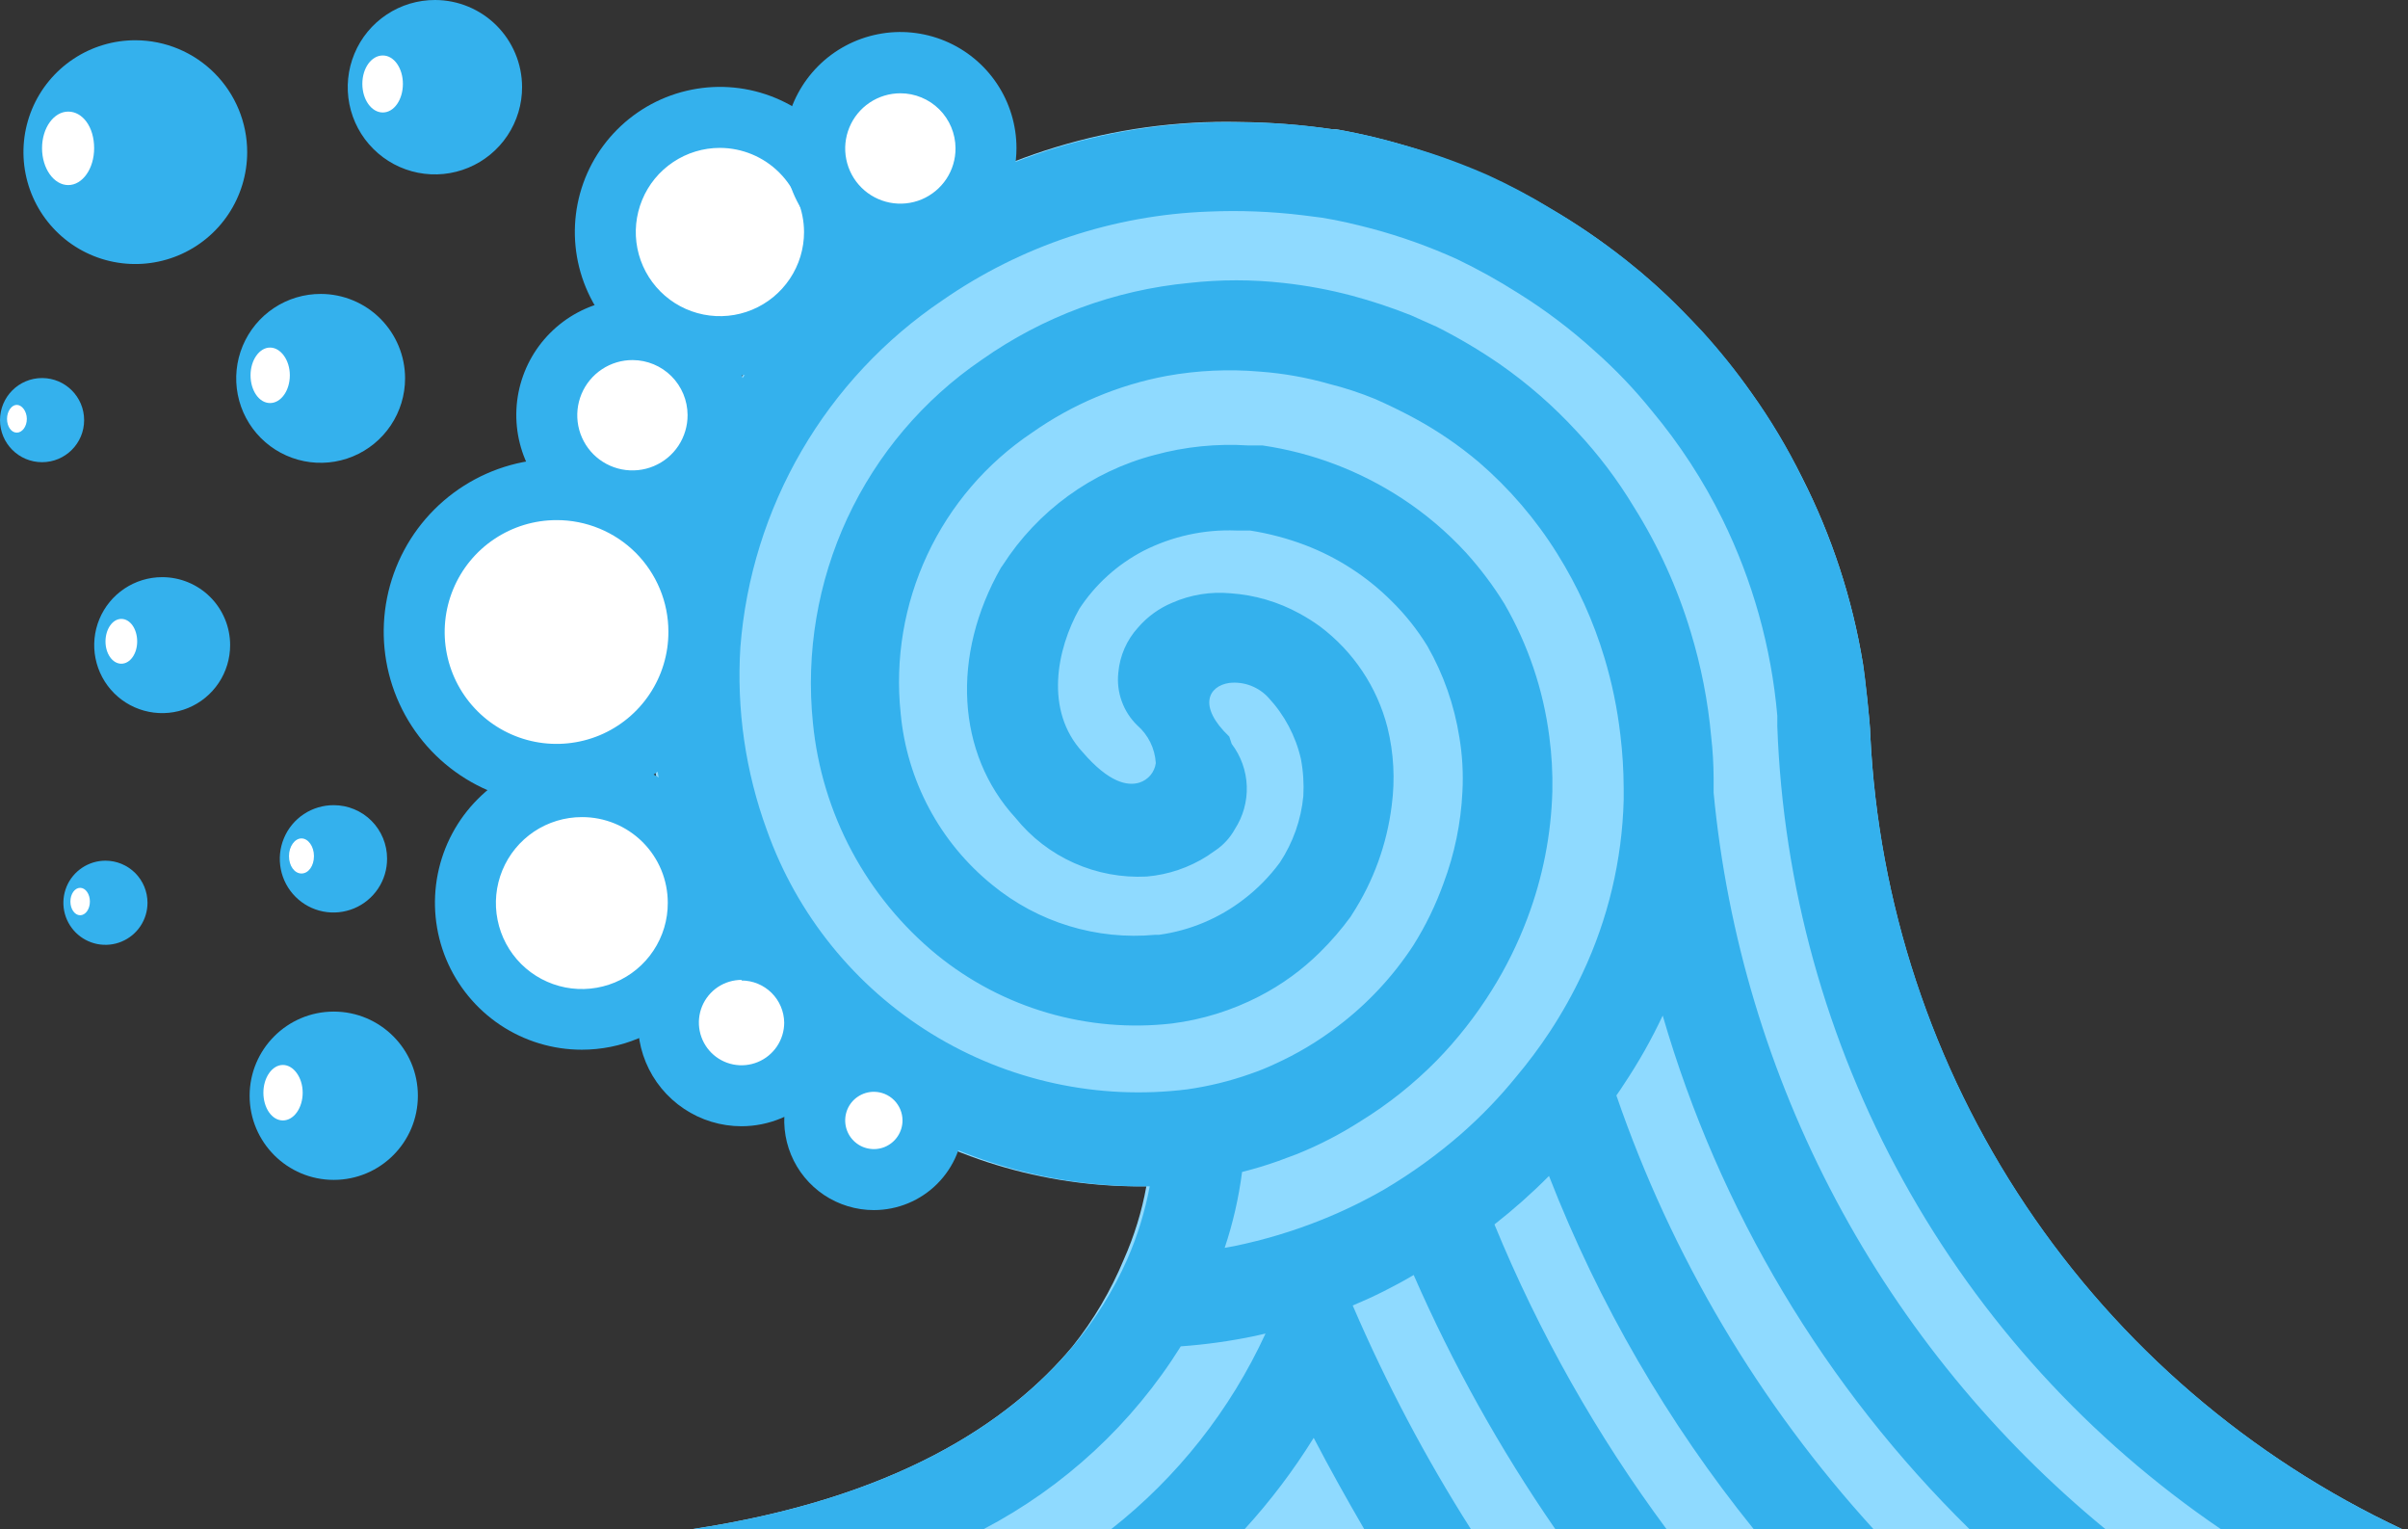 <svg width="63" height="40" viewBox="0 0 63 40" fill="none" xmlns="http://www.w3.org/2000/svg">
<rect x="0" y="0" width="63" height="40" fill="#333333" stroke="none"/>
<path d="M48.931 19.21C48.931 18.931 48.788 17.679 48.74 17.36C48.462 15.664 47.924 14.021 47.145 12.488C46.76 11.72 46.317 10.981 45.821 10.279C45.425 9.723 44.996 9.19 44.537 8.684C44.362 8.493 44.187 8.309 44.003 8.126C43.545 7.654 43.055 7.214 42.536 6.81C41.903 6.301 41.231 5.842 40.526 5.439C40.001 5.121 39.455 4.838 38.892 4.593C37.635 4.032 36.315 3.625 34.96 3.381H34.864C34.048 3.263 33.225 3.199 32.4 3.19C29.151 3.122 25.965 4.088 23.301 5.949C20.654 7.738 18.674 10.355 17.671 13.389C17.254 14.627 17.018 15.919 16.97 17.225C16.887 19.048 17.158 20.871 17.767 22.592C18.656 25.038 20.269 27.156 22.392 28.663C24.515 30.171 27.046 30.996 29.649 31.029H29.992C29.873 31.688 29.674 32.331 29.402 32.943C29.063 33.759 28.612 34.524 28.062 35.215C26.387 37.225 23.397 39.203 18.078 40H62.855C58.862 38.13 55.455 35.205 53.001 31.542C50.548 27.878 49.141 23.615 48.931 19.21Z" fill="#8FDAFF"/>
<path d="M24.657 7.855C26.71 6.43 29.129 5.624 31.627 5.534C32.447 5.499 33.268 5.531 34.083 5.63L34.585 5.694C35.032 5.765 35.462 5.869 35.893 5.981C36.655 6.186 37.399 6.452 38.118 6.778C38.667 7.041 39.199 7.337 39.713 7.663C40.433 8.111 41.111 8.624 41.738 9.195C42.272 9.668 42.766 10.186 43.214 10.742C43.941 11.611 44.562 12.564 45.064 13.581C45.855 15.189 46.342 16.93 46.499 18.716C46.499 18.804 46.499 18.899 46.499 18.987C46.648 23.156 47.776 27.23 49.794 30.881C51.811 34.532 54.66 37.656 58.11 40H62.855C58.863 38.126 55.457 35.2 53.004 31.535C50.551 27.871 49.143 23.607 48.931 19.203C48.931 18.931 48.796 17.671 48.74 17.36C48.462 15.664 47.925 14.02 47.145 12.488C46.767 11.713 46.325 10.971 45.821 10.271C45.43 9.713 45.004 9.181 44.545 8.676C44.37 8.485 44.187 8.301 44.011 8.118C43.549 7.65 43.059 7.211 42.544 6.802C41.906 6.3 41.234 5.842 40.534 5.431C40.019 5.119 39.487 4.836 38.939 4.585C38.215 4.266 37.469 3.999 36.706 3.788C36.146 3.622 35.576 3.489 35 3.389H34.912C34.094 3.263 33.268 3.2 32.44 3.198C29.195 3.131 26.013 4.094 23.349 5.949C20.703 7.742 18.722 10.357 17.711 13.389C16.713 16.387 16.764 19.634 17.855 22.6C18.744 25.044 20.356 27.16 22.477 28.666C24.598 30.172 27.128 30.996 29.729 31.029H30.08C29.957 31.687 29.759 32.329 29.49 32.943C29.126 33.764 28.648 34.529 28.07 35.215C26.387 37.225 23.397 39.203 18.086 40H25.726C27.843 38.893 29.627 37.242 30.893 35.215C31.544 35.168 32.192 35.078 32.831 34.944L33.11 34.88C32.188 36.883 30.802 38.638 29.067 40H32.56C33.236 39.26 33.842 38.459 34.37 37.608C34.785 38.405 35.231 39.203 35.694 40H38.485C37.299 38.135 36.264 36.177 35.391 34.147C35.94 33.917 36.473 33.651 36.986 33.349C38.006 35.679 39.248 37.907 40.694 40H43.604C41.777 37.539 40.264 34.861 39.099 32.026C39.601 31.633 40.078 31.21 40.526 30.758C41.826 34.096 43.634 37.213 45.885 40H49.019C46.024 36.717 43.733 32.855 42.289 28.652C42.36 28.557 42.424 28.453 42.488 28.357C42.87 27.785 43.209 27.186 43.501 26.563C44.98 31.657 47.745 36.284 51.531 40H55.088C52.193 37.623 49.796 34.697 48.036 31.391C46.276 28.084 45.188 24.462 44.833 20.734C44.833 20.734 44.833 20.694 44.833 20.67C44.833 20.646 44.833 20.454 44.833 20.343C44.831 19.983 44.81 19.624 44.769 19.266C44.685 18.339 44.506 17.422 44.234 16.531C43.887 15.377 43.385 14.274 42.743 13.254C42.319 12.55 41.822 11.892 41.26 11.292C40.652 10.629 39.973 10.035 39.234 9.521C38.709 9.16 38.161 8.835 37.592 8.549L36.914 8.246C36.411 8.046 35.897 7.875 35.375 7.735C34.783 7.578 34.181 7.466 33.572 7.4C32.756 7.309 31.933 7.309 31.116 7.4C29.162 7.586 27.29 8.279 25.686 9.41C24.163 10.448 22.948 11.879 22.17 13.551C21.393 15.223 21.081 17.073 21.268 18.907C21.383 20.083 21.729 21.224 22.286 22.265C22.843 23.306 23.6 24.228 24.514 24.976C25.368 25.669 26.351 26.184 27.407 26.492C28.463 26.8 29.569 26.895 30.662 26.77C31.458 26.669 32.23 26.429 32.943 26.061C33.53 25.759 34.068 25.369 34.537 24.904C34.828 24.618 35.094 24.308 35.335 23.979L35.375 23.915C35.931 23.057 36.285 22.084 36.411 21.069C36.502 20.387 36.465 19.695 36.3 19.027C36.03 17.972 35.408 17.041 34.537 16.387C34.365 16.261 34.183 16.147 33.995 16.045C33.44 15.741 32.825 15.561 32.193 15.518C31.672 15.47 31.148 15.555 30.67 15.765C30.326 15.908 30.02 16.13 29.777 16.411C29.477 16.739 29.295 17.157 29.258 17.6C29.231 17.851 29.262 18.105 29.348 18.342C29.433 18.58 29.572 18.795 29.753 18.971C29.896 19.095 30.012 19.247 30.096 19.416C30.179 19.586 30.228 19.771 30.239 19.96C30.223 20.077 30.174 20.188 30.098 20.278C30.022 20.368 29.921 20.435 29.809 20.47C29.498 20.566 29.011 20.47 28.325 19.673C27.32 18.588 27.648 16.978 28.238 15.925C28.657 15.285 29.234 14.764 29.912 14.41C30.664 14.027 31.501 13.843 32.344 13.876H32.703C33.196 13.953 33.68 14.081 34.147 14.258C34.993 14.581 35.762 15.078 36.404 15.718C36.764 16.071 37.08 16.468 37.344 16.898C37.767 17.638 38.05 18.448 38.182 19.29C38.26 19.759 38.287 20.235 38.261 20.71C38.222 21.528 38.055 22.335 37.767 23.102C37.562 23.674 37.295 24.223 36.97 24.737C36.437 25.55 35.768 26.265 34.992 26.85C34.484 27.239 33.932 27.568 33.349 27.831C33.144 27.928 32.934 28.013 32.719 28.086C32.181 28.277 31.626 28.413 31.061 28.493C28.73 28.783 26.37 28.27 24.37 27.037C22.371 25.805 20.852 23.927 20.064 21.715C19.504 20.185 19.268 18.555 19.37 16.93C19.511 15.117 20.059 13.359 20.975 11.787C21.89 10.216 23.149 8.872 24.657 7.855ZM32.496 30.654C32.815 30.574 33.134 30.478 33.445 30.367L33.939 30.183C34.515 29.95 35.067 29.665 35.59 29.33C36.319 28.881 36.992 28.346 37.592 27.735C38.131 27.182 38.609 26.572 39.019 25.917C39.396 25.318 39.711 24.682 39.96 24.019C40.362 22.955 40.583 21.831 40.614 20.694C40.624 20.217 40.597 19.739 40.534 19.266C40.378 18.044 39.979 16.864 39.362 15.797C39.069 15.321 38.732 14.873 38.357 14.458C37.86 13.917 37.297 13.44 36.683 13.038C35.58 12.316 34.334 11.842 33.03 11.651H32.967H32.656C31.834 11.599 31.01 11.682 30.215 11.898C28.569 12.326 27.145 13.36 26.228 14.793L26.188 14.848C24.88 17.145 25.024 19.713 26.571 21.395C26.981 21.904 27.505 22.307 28.101 22.573C28.697 22.839 29.348 22.96 30 22.927C30.568 22.878 31.115 22.692 31.595 22.384L31.675 22.328L31.802 22.241C32.011 22.1 32.183 21.911 32.305 21.691C32.523 21.356 32.633 20.961 32.619 20.561C32.605 20.162 32.467 19.776 32.225 19.458L32.161 19.266C31.324 18.469 31.619 17.942 32.161 17.863C32.351 17.841 32.544 17.866 32.723 17.934C32.901 18.002 33.062 18.111 33.19 18.253C33.607 18.702 33.898 19.252 34.035 19.848C34.096 20.169 34.117 20.496 34.099 20.821C34.04 21.442 33.829 22.039 33.485 22.56C33.216 22.925 32.897 23.25 32.536 23.525C31.893 24.02 31.131 24.339 30.327 24.45H30.231C28.69 24.596 27.153 24.125 25.957 23.142C25.279 22.592 24.719 21.913 24.308 21.143C23.897 20.373 23.644 19.529 23.564 18.66C23.414 17.239 23.655 15.804 24.261 14.51C24.866 13.215 25.814 12.111 27.002 11.316C28.056 10.574 29.259 10.068 30.526 9.832C31.334 9.687 32.157 9.649 32.974 9.721C33.582 9.766 34.183 9.873 34.769 10.04C35.182 10.143 35.587 10.276 35.981 10.438C36.332 10.593 36.675 10.76 37.01 10.941C37.608 11.265 38.172 11.65 38.692 12.089C39.492 12.779 40.183 13.585 40.742 14.482C41.274 15.331 41.69 16.248 41.978 17.209C42.175 17.863 42.313 18.532 42.392 19.21C42.449 19.676 42.478 20.145 42.48 20.614C42.48 20.718 42.48 20.821 42.48 20.925C42.439 22.493 42.072 24.035 41.404 25.454C41.154 25.988 40.866 26.502 40.542 26.994C40.275 27.398 39.985 27.787 39.673 28.158C39.235 28.698 38.752 29.199 38.23 29.657C37.606 30.201 36.933 30.687 36.22 31.108C35.692 31.412 35.143 31.679 34.577 31.906C33.839 32.202 33.076 32.431 32.297 32.592L32.041 32.639C32.257 31.994 32.409 31.329 32.496 30.654Z" fill="#34B1ED"/>
<path d="M21.835 6.069C21.835 6.662 21.659 7.241 21.329 7.735C21 8.228 20.532 8.612 19.984 8.839C19.436 9.066 18.833 9.125 18.251 9.01C17.67 8.894 17.135 8.608 16.716 8.189C16.297 7.77 16.011 7.235 15.896 6.654C15.78 6.072 15.839 5.469 16.066 4.921C16.293 4.373 16.677 3.905 17.171 3.576C17.664 3.246 18.243 3.07 18.836 3.07C19.631 3.07 20.394 3.386 20.956 3.949C21.519 4.511 21.835 5.274 21.835 6.069Z" fill="white"/>
<path d="M18.835 9.865C18.084 9.865 17.35 9.642 16.726 9.225C16.102 8.808 15.615 8.215 15.328 7.521C15.041 6.828 14.966 6.064 15.112 5.328C15.258 4.592 15.62 3.915 16.151 3.385C16.682 2.854 17.358 2.492 18.094 2.346C18.831 2.199 19.594 2.274 20.288 2.562C20.981 2.849 21.574 3.336 21.991 3.96C22.408 4.584 22.631 5.318 22.631 6.069C22.629 7.075 22.228 8.039 21.517 8.75C20.805 9.462 19.841 9.862 18.835 9.865ZM18.835 3.868C18.4 3.868 17.974 3.997 17.612 4.239C17.25 4.481 16.968 4.824 16.802 5.226C16.635 5.629 16.591 6.071 16.676 6.498C16.761 6.925 16.971 7.317 17.279 7.625C17.586 7.933 17.979 8.142 18.405 8.227C18.832 8.312 19.275 8.269 19.677 8.102C20.079 7.936 20.423 7.653 20.665 7.291C20.907 6.93 21.036 6.504 21.036 6.069C21.034 5.486 20.801 4.927 20.389 4.515C19.977 4.102 19.418 3.87 18.835 3.868Z" fill="#34B1ED"/>
<path d="M18.788 10.853C18.79 11.297 18.66 11.732 18.414 12.101C18.168 12.471 17.819 12.759 17.409 12.93C16.999 13.101 16.548 13.146 16.112 13.059C15.677 12.973 15.277 12.76 14.963 12.446C14.649 12.132 14.435 11.732 14.349 11.296C14.263 10.861 14.308 10.41 14.479 10C14.649 9.59 14.938 9.24 15.307 8.995C15.677 8.749 16.112 8.619 16.555 8.62C17.148 8.62 17.716 8.856 18.134 9.274C18.553 9.693 18.788 10.261 18.788 10.853Z" fill="white"/>
<path d="M16.554 13.891C15.953 13.893 15.365 13.716 14.864 13.383C14.363 13.05 13.973 12.576 13.741 12.021C13.51 11.466 13.449 10.855 13.565 10.265C13.682 9.675 13.97 9.133 14.395 8.708C14.819 8.282 15.361 7.992 15.95 7.874C16.54 7.756 17.151 7.816 17.707 8.045C18.263 8.275 18.738 8.664 19.072 9.164C19.406 9.664 19.584 10.252 19.584 10.853C19.582 11.657 19.263 12.427 18.695 12.996C18.127 13.566 17.358 13.887 16.554 13.891ZM16.554 9.418C16.268 9.416 15.988 9.5 15.749 9.658C15.511 9.816 15.324 10.041 15.214 10.305C15.104 10.569 15.075 10.86 15.13 11.141C15.185 11.421 15.323 11.679 15.525 11.882C15.728 12.084 15.986 12.222 16.267 12.277C16.547 12.332 16.838 12.303 17.102 12.193C17.366 12.083 17.592 11.897 17.75 11.658C17.907 11.419 17.991 11.139 17.989 10.853C17.987 10.473 17.835 10.109 17.567 9.84C17.298 9.572 16.934 9.42 16.554 9.418Z" fill="#34B1ED"/>
<path d="M23.557 6.116C24.795 6.116 25.798 5.113 25.798 3.875C25.798 2.638 24.795 1.635 23.557 1.635C22.32 1.635 21.316 2.638 21.316 3.875C21.316 5.113 22.32 6.116 23.557 6.116Z" fill="white"/>
<path d="M23.556 6.914C22.955 6.914 22.367 6.736 21.868 6.402C21.368 6.068 20.979 5.593 20.749 5.038C20.519 4.483 20.459 3.872 20.576 3.283C20.693 2.693 20.983 2.152 21.407 1.727C21.832 1.302 22.374 1.013 22.963 0.896C23.552 0.778 24.163 0.839 24.719 1.069C25.274 1.299 25.748 1.688 26.082 2.188C26.416 2.687 26.594 3.275 26.594 3.876C26.592 4.681 26.271 5.452 25.702 6.022C25.133 6.591 24.361 6.912 23.556 6.914ZM23.556 2.44C23.27 2.44 22.991 2.525 22.753 2.684C22.516 2.843 22.331 3.069 22.222 3.333C22.113 3.597 22.084 3.888 22.141 4.168C22.197 4.448 22.335 4.705 22.538 4.907C22.741 5.109 22.999 5.245 23.279 5.3C23.56 5.355 23.85 5.325 24.114 5.215C24.377 5.104 24.602 4.918 24.76 4.68C24.918 4.441 25.001 4.161 24.999 3.876C24.997 3.494 24.844 3.129 24.574 2.86C24.303 2.591 23.937 2.44 23.556 2.44Z" fill="#34B1ED"/>
<path d="M18.286 16.523C18.288 17.26 18.071 17.981 17.662 18.594C17.254 19.208 16.673 19.686 15.993 19.97C15.312 20.253 14.563 20.328 13.84 20.185C13.117 20.042 12.453 19.688 11.931 19.167C11.41 18.647 11.054 17.983 10.91 17.261C10.766 16.538 10.839 15.789 11.121 15.108C11.402 14.427 11.88 13.845 12.492 13.435C13.105 13.026 13.825 12.807 14.562 12.807C15.548 12.807 16.494 13.198 17.192 13.895C17.891 14.592 18.284 15.537 18.286 16.523Z" fill="white"/>
<path d="M14.561 21.044C13.666 21.044 12.792 20.779 12.049 20.282C11.305 19.786 10.726 19.079 10.383 18.253C10.041 17.427 9.951 16.518 10.126 15.641C10.3 14.764 10.731 13.958 11.363 13.326C11.996 12.693 12.801 12.263 13.678 12.088C14.556 11.914 15.465 12.003 16.291 12.346C17.117 12.688 17.823 13.267 18.32 14.011C18.817 14.755 19.082 15.629 19.082 16.523C19.08 17.721 18.603 18.87 17.756 19.718C16.908 20.565 15.759 21.042 14.561 21.044ZM14.561 13.604C13.981 13.604 13.415 13.776 12.934 14.098C12.452 14.42 12.077 14.878 11.856 15.413C11.635 15.948 11.577 16.537 11.691 17.105C11.804 17.673 12.084 18.194 12.494 18.603C12.904 19.012 13.426 19.29 13.995 19.402C14.563 19.514 15.152 19.455 15.686 19.233C16.221 19.01 16.677 18.634 16.998 18.151C17.319 17.669 17.489 17.102 17.487 16.523C17.487 16.139 17.412 15.759 17.264 15.404C17.117 15.05 16.901 14.727 16.63 14.456C16.358 14.185 16.035 13.97 15.68 13.824C15.325 13.678 14.945 13.603 14.561 13.604Z" fill="#34B1ED"/>
<path d="M18.27 23.612C18.272 24.215 18.095 24.805 17.761 25.307C17.427 25.809 16.952 26.201 16.395 26.432C15.839 26.664 15.226 26.726 14.635 26.609C14.043 26.492 13.5 26.203 13.073 25.777C12.646 25.352 12.355 24.809 12.237 24.218C12.119 23.627 12.178 23.014 12.409 22.456C12.639 21.899 13.03 21.423 13.531 21.088C14.032 20.753 14.621 20.574 15.224 20.574C16.03 20.574 16.804 20.894 17.375 21.463C17.946 22.033 18.268 22.806 18.27 23.612Z" fill="white"/>
<path d="M15.223 27.456C14.462 27.456 13.719 27.231 13.087 26.809C12.455 26.386 11.962 25.786 11.671 25.084C11.381 24.381 11.305 23.608 11.453 22.863C11.601 22.117 11.967 21.432 12.505 20.895C13.042 20.357 13.727 19.991 14.473 19.843C15.218 19.695 15.991 19.771 16.694 20.061C17.396 20.352 17.996 20.845 18.419 21.477C18.841 22.109 19.066 22.852 19.066 23.613C19.066 24.632 18.661 25.61 17.941 26.331C17.22 27.051 16.242 27.456 15.223 27.456ZM15.223 21.372C14.777 21.372 14.342 21.504 13.972 21.751C13.602 21.999 13.314 22.351 13.144 22.762C12.974 23.173 12.93 23.626 13.018 24.062C13.105 24.499 13.32 24.899 13.635 25.214C13.951 25.528 14.352 25.741 14.789 25.827C15.226 25.913 15.678 25.867 16.089 25.696C16.5 25.524 16.85 25.235 17.096 24.864C17.343 24.493 17.473 24.058 17.471 23.613C17.471 23.318 17.413 23.026 17.3 22.753C17.187 22.481 17.021 22.233 16.812 22.025C16.603 21.817 16.355 21.652 16.083 21.54C15.81 21.428 15.518 21.371 15.223 21.372Z" fill="#34B1ED"/>
<path d="M21.316 26.747C21.316 27.125 21.204 27.495 20.994 27.81C20.783 28.125 20.484 28.37 20.135 28.515C19.785 28.66 19.4 28.698 19.029 28.624C18.657 28.55 18.317 28.367 18.049 28.1C17.781 27.832 17.599 27.491 17.525 27.12C17.451 26.749 17.489 26.364 17.634 26.014C17.779 25.664 18.024 25.366 18.339 25.155C18.654 24.945 19.024 24.833 19.402 24.833C19.654 24.833 19.902 24.882 20.135 24.978C20.367 25.075 20.578 25.215 20.756 25.393C20.933 25.571 21.074 25.782 21.17 26.014C21.267 26.246 21.316 26.495 21.316 26.747Z" fill="white"/>
<path d="M19.401 29.458C18.864 29.458 18.34 29.299 17.895 29.001C17.449 28.703 17.101 28.28 16.896 27.784C16.691 27.289 16.637 26.744 16.742 26.218C16.846 25.692 17.104 25.209 17.484 24.829C17.863 24.45 18.346 24.192 18.872 24.087C19.398 23.983 19.943 24.037 20.438 24.242C20.934 24.447 21.357 24.794 21.655 25.24C21.953 25.686 22.112 26.21 22.112 26.747C22.11 27.465 21.824 28.154 21.316 28.662C20.808 29.169 20.119 29.456 19.401 29.458ZM19.401 25.63C19.18 25.63 18.964 25.696 18.78 25.818C18.597 25.941 18.454 26.115 18.369 26.319C18.285 26.523 18.263 26.748 18.306 26.964C18.349 27.181 18.455 27.38 18.611 27.536C18.767 27.692 18.966 27.799 19.183 27.842C19.399 27.885 19.624 27.863 19.828 27.778C20.032 27.694 20.206 27.55 20.329 27.367C20.452 27.183 20.517 26.967 20.517 26.747C20.513 26.453 20.393 26.173 20.185 25.968C19.976 25.762 19.694 25.646 19.401 25.646V25.63Z" fill="#34B1ED"/>
<path d="M24.41 29.306C24.41 29.612 24.32 29.911 24.15 30.166C23.98 30.42 23.738 30.619 23.456 30.736C23.173 30.853 22.862 30.883 22.562 30.824C22.262 30.764 21.986 30.617 21.77 30.4C21.553 30.184 21.406 29.908 21.346 29.608C21.286 29.308 21.317 28.997 21.434 28.714C21.551 28.432 21.75 28.19 22.004 28.02C22.258 27.85 22.558 27.759 22.863 27.759C23.274 27.759 23.667 27.922 23.957 28.212C24.247 28.503 24.41 28.896 24.41 29.306Z" fill="white"/>
<path d="M22.862 31.651C22.398 31.651 21.945 31.513 21.559 31.256C21.174 30.998 20.873 30.632 20.696 30.203C20.519 29.775 20.472 29.304 20.563 28.849C20.653 28.394 20.876 27.976 21.204 27.648C21.532 27.321 21.95 27.097 22.405 27.007C22.86 26.916 23.331 26.963 23.759 27.14C24.188 27.318 24.554 27.618 24.811 28.004C25.069 28.389 25.207 28.843 25.207 29.306C25.207 29.928 24.96 30.524 24.52 30.964C24.08 31.404 23.484 31.651 22.862 31.651ZM22.862 28.557C22.714 28.557 22.569 28.601 22.446 28.683C22.322 28.765 22.226 28.883 22.169 29.019C22.113 29.156 22.098 29.307 22.127 29.453C22.156 29.598 22.227 29.732 22.332 29.836C22.437 29.941 22.57 30.013 22.716 30.041C22.861 30.07 23.012 30.056 23.149 29.999C23.286 29.942 23.403 29.846 23.485 29.723C23.568 29.599 23.612 29.455 23.612 29.306C23.612 29.108 23.533 28.917 23.392 28.776C23.252 28.636 23.061 28.557 22.862 28.557Z" fill="#34B1ED"/>
<path d="M6.467 3.979C6.467 4.558 6.295 5.125 5.973 5.606C5.651 6.088 5.193 6.463 4.658 6.684C4.123 6.905 3.534 6.963 2.966 6.849C2.398 6.736 1.877 6.456 1.468 6.046C1.059 5.636 0.781 5.114 0.669 4.545C0.557 3.977 0.616 3.388 0.838 2.854C1.061 2.319 1.437 1.863 1.92 1.542C2.402 1.221 2.969 1.051 3.548 1.053C4.323 1.055 5.065 1.364 5.612 1.913C6.159 2.461 6.467 3.204 6.467 3.979Z" fill="#34B1ED"/>
<path d="M2.463 3.876C2.463 4.41 2.16 4.841 1.785 4.841C1.411 4.841 1.1 4.41 1.1 3.876C1.1 3.341 1.411 2.919 1.785 2.919C2.16 2.919 2.463 3.318 2.463 3.876Z" fill="white"/>
<path d="M13.659 2.273C13.661 2.724 13.528 3.167 13.278 3.543C13.028 3.919 12.672 4.213 12.255 4.386C11.838 4.56 11.379 4.606 10.935 4.518C10.492 4.43 10.085 4.213 9.766 3.893C9.446 3.574 9.229 3.167 9.141 2.724C9.053 2.281 9.099 1.821 9.273 1.404C9.446 0.987 9.74 0.631 10.116 0.381C10.492 0.131 10.935 -0.002 11.386 1.38992e-05C11.988 0.002 12.565 0.242 12.991 0.668C13.417 1.094 13.657 1.671 13.659 2.273Z" fill="#34B1ED"/>
<path d="M10.541 2.193C10.541 2.607 10.31 2.942 10.015 2.942C9.72 2.942 9.48 2.607 9.48 2.193C9.48 1.778 9.72 1.451 10.015 1.451C10.31 1.451 10.541 1.786 10.541 2.193Z" fill="white"/>
<path d="M6.021 16.874C6.021 17.226 5.917 17.57 5.722 17.862C5.526 18.155 5.249 18.383 4.924 18.517C4.599 18.652 4.241 18.687 3.896 18.618C3.551 18.55 3.234 18.38 2.986 18.132C2.737 17.883 2.568 17.566 2.499 17.221C2.43 16.876 2.466 16.518 2.6 16.194C2.735 15.869 2.963 15.591 3.255 15.396C3.548 15.2 3.891 15.096 4.243 15.096C4.715 15.096 5.167 15.283 5.501 15.617C5.834 15.95 6.021 16.402 6.021 16.874Z" fill="#34B1ED"/>
<path d="M3.589 16.778C3.589 17.097 3.406 17.36 3.174 17.36C2.943 17.36 2.76 17.097 2.76 16.778C2.76 16.459 2.943 16.188 3.174 16.188C3.406 16.188 3.589 16.451 3.589 16.778Z" fill="white"/>
<path d="M10.598 9.896C10.598 10.334 10.468 10.761 10.225 11.124C9.982 11.488 9.636 11.771 9.232 11.938C8.828 12.105 8.383 12.148 7.955 12.062C7.526 11.976 7.132 11.765 6.824 11.456C6.515 11.146 6.305 10.752 6.221 10.322C6.137 9.893 6.182 9.449 6.35 9.046C6.519 8.642 6.803 8.298 7.167 8.056C7.532 7.814 7.959 7.686 8.397 7.688C8.981 7.69 9.541 7.923 9.953 8.337C10.366 8.751 10.598 9.312 10.598 9.896Z" fill="#34B1ED"/>
<path d="M7.583 9.816C7.583 10.215 7.352 10.542 7.065 10.542C6.778 10.542 6.555 10.215 6.555 9.816C6.555 9.418 6.786 9.091 7.065 9.091C7.344 9.091 7.583 9.418 7.583 9.816Z" fill="white"/>
<path d="M8.732 30.861C9.948 30.861 10.933 29.876 10.933 28.66C10.933 27.445 9.948 26.459 8.732 26.459C7.517 26.459 6.531 27.445 6.531 28.66C6.531 29.876 7.517 30.861 8.732 30.861Z" fill="#34B1ED"/>
<path d="M7.919 28.581C7.919 28.979 7.688 29.306 7.401 29.306C7.114 29.306 6.891 28.979 6.891 28.581C6.891 28.182 7.122 27.855 7.401 27.855C7.68 27.855 7.919 28.182 7.919 28.581Z" fill="white"/>
<path d="M10.127 22.456C10.129 22.734 10.048 23.007 9.894 23.239C9.74 23.471 9.521 23.652 9.265 23.759C9.008 23.866 8.725 23.895 8.452 23.841C8.179 23.787 7.928 23.653 7.731 23.456C7.535 23.26 7.401 23.009 7.347 22.736C7.293 22.463 7.321 22.18 7.429 21.923C7.536 21.666 7.717 21.447 7.949 21.294C8.181 21.14 8.454 21.059 8.732 21.06C9.102 21.06 9.457 21.207 9.719 21.469C9.98 21.731 10.127 22.086 10.127 22.456Z" fill="#34B1ED"/>
<path d="M8.214 22.392C8.214 22.648 8.071 22.847 7.888 22.847C7.704 22.847 7.561 22.648 7.561 22.392C7.561 22.137 7.712 21.93 7.888 21.93C8.063 21.93 8.214 22.137 8.214 22.392Z" fill="white"/>
<path d="M1.1 12.089C1.708 12.089 2.201 11.597 2.201 10.989C2.201 10.381 1.708 9.888 1.1 9.888C0.493 9.888 0 10.381 0 10.989C0 11.597 0.493 12.089 1.1 12.089Z" fill="#34B1ED"/>
<path d="M0.702 10.957C0.702 11.156 0.582 11.316 0.439 11.316C0.295 11.316 0.184 11.156 0.184 10.957C0.184 10.757 0.303 10.59 0.439 10.59C0.574 10.59 0.702 10.757 0.702 10.957Z" fill="white"/>
<path d="M3.859 23.613C3.859 23.83 3.795 24.043 3.674 24.224C3.553 24.405 3.381 24.546 3.18 24.629C2.979 24.713 2.757 24.734 2.544 24.692C2.331 24.649 2.134 24.545 1.981 24.391C1.827 24.237 1.722 24.041 1.679 23.827C1.637 23.614 1.659 23.392 1.742 23.191C1.825 22.99 1.966 22.819 2.147 22.698C2.328 22.577 2.541 22.512 2.759 22.512C3.051 22.512 3.33 22.628 3.537 22.834C3.743 23.041 3.859 23.321 3.859 23.613Z" fill="#34B1ED"/>
<path d="M2.097 23.939C2.238 23.939 2.352 23.779 2.352 23.581C2.352 23.383 2.238 23.222 2.097 23.222C1.956 23.222 1.842 23.383 1.842 23.581C1.842 23.779 1.956 23.939 2.097 23.939Z" fill="white"/>
</svg>
